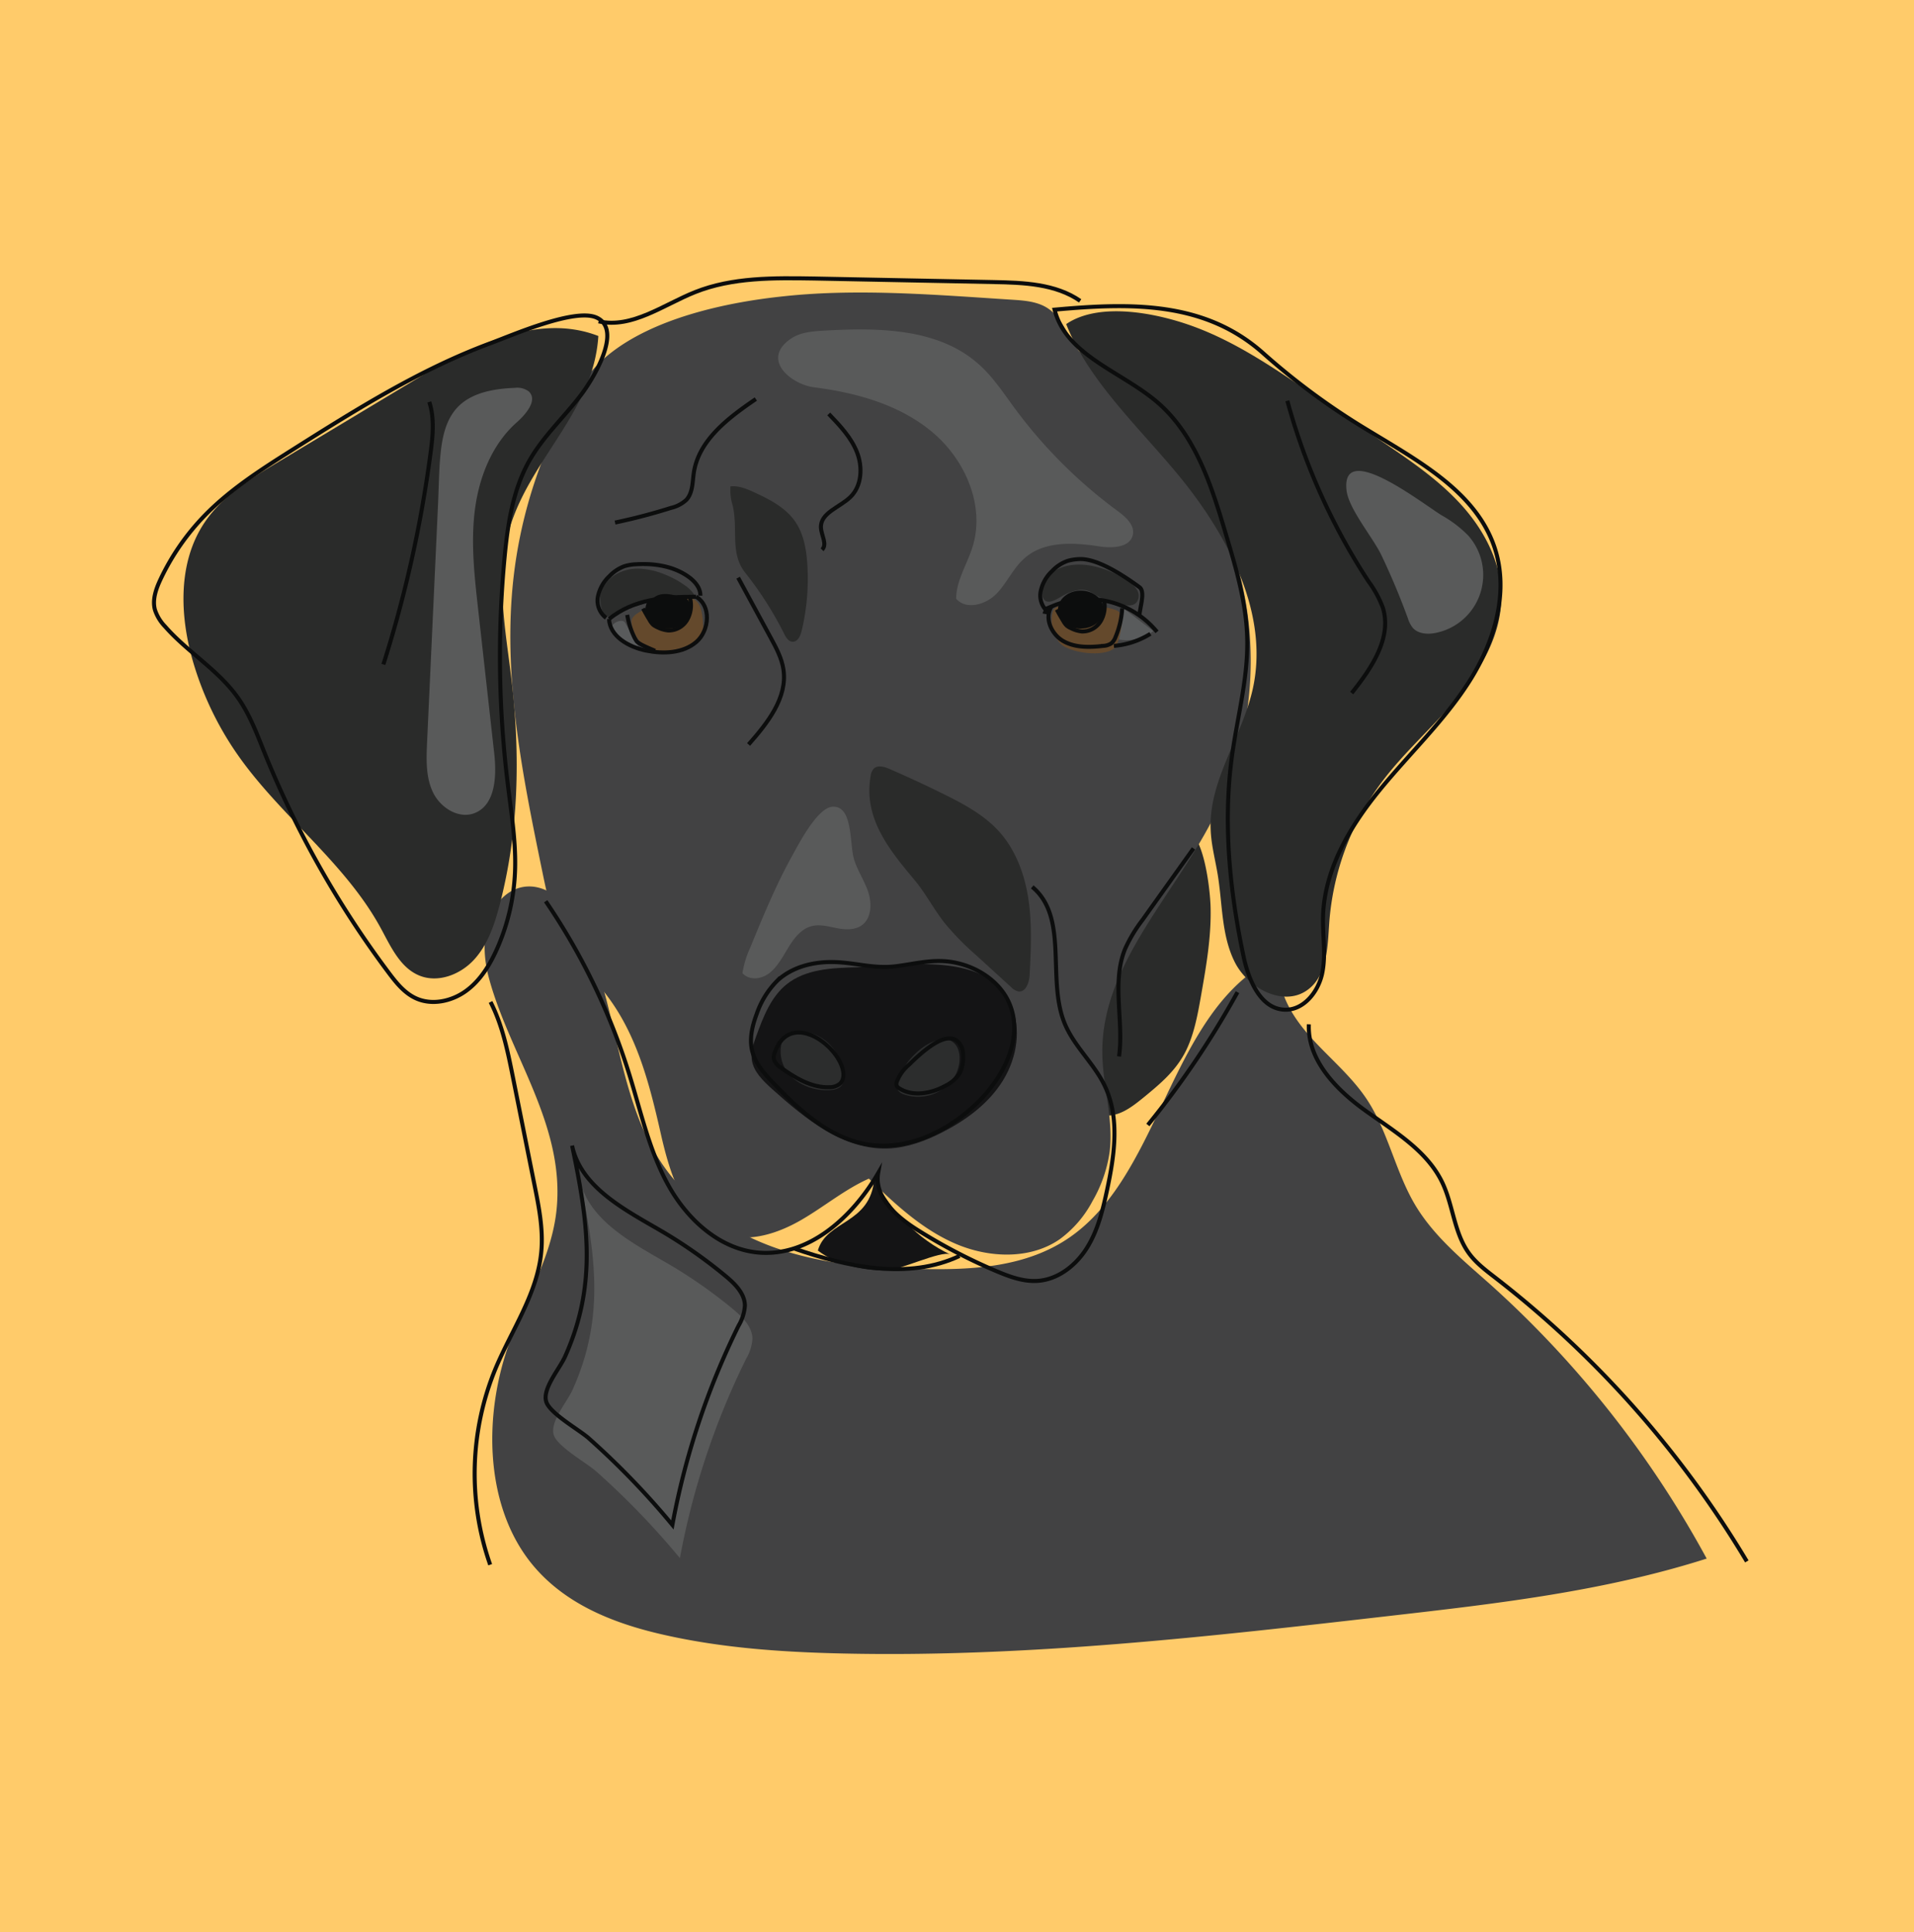 <svg xmlns="http://www.w3.org/2000/svg" viewBox="0 0 537.4 542.4"><defs><style>.cls-1{fill:#ffcb6a;}.cls-2{fill:#424243;}.cls-3{fill:#2a2b2a;}.cls-4{fill:#141415;}.cls-5{fill:#64492c;}.cls-6{fill:#0c0d0d;}.cls-7{fill:#595b5c;}.cls-8{fill:#2c2d2d;}.cls-9{fill:#595a5a;}.cls-10{fill:none;stroke:#0c0d0d;stroke-miterlimit:10;stroke-width:1.13px;}</style></defs><title>lab</title><g id="Layer_1" data-name="Layer 1"><rect class="cls-1" x="-19.01" y="-8.7" width="571.56" height="576.88"/></g><g id="Layer_2" data-name="Layer 2"><path class="cls-2" d="M163.67,261.6c9.44,19.76,9.47,44.27,20.74,62.8,7.78,12.78,20.24,21.31,33.43,25.93s27.15,5.65,41,5.91c14.4.27,29.6-.51,41.78-9.09,23.77-16.75,27.33-56.39,50.57-74,1.69-1.28,3.86-2.46,5.69-1.44s2.26,3.41,2.84,5.49c3.76,13.36,16.78,20.3,24.18,31.6,5.74,8.76,7.89,19.88,13.18,29s13.6,15.85,21.31,22.72a288.57,288.57,0,0,1,60.8,77c-28.68,9.15-58.53,12.6-88.2,16-51.36,5.9-102.87,11.8-154.49,10.64-16.95-.38-33.95-1.53-50.55-5.34-13.69-3.14-27.72-8.56-37-20.27-13-16.46-13.27-41.9-5.71-62.18,4.53-12.16,11.58-23.47,13-36.54,2.56-23.71-13-43.45-18.89-65C130.6,250.38,152.27,237.72,163.67,261.6Z"/><path class="cls-3" d="M320.63,254.63l-15.5,43.07c-1.06,2.94-2.14,6.18-1.48,9.3a7.66,7.66,0,0,0,8.4,6.08c3.5-.47,6.59-3,9.53-5.4,4.07-3.36,8.26-6.86,11-11.94,2.62-4.87,3.68-10.77,4.69-16.52,1.42-8.09,2.85-16.29,2.63-24.58-.13-5-1.91-21.56-7.55-21.88C327.28,232.49,322.3,250,320.63,254.63Z"/><path class="cls-2" d="M170.67,99.74c-6,4.92-10.12,11.66-13.55,18.56a132.4,132.4,0,0,0-12.89,43.47c-3.23,27.79,2.44,55.74,8.09,83.15,1.15,5.57,2.32,11.21,4.83,16.33,3.72,7.58,10.12,13.5,14.89,20.49,7.37,10.81,10.61,23.78,13.49,36.5,2.56,11.3,6.52,24.46,17.61,28.21,7.14,2.41,15.06-.12,21.59-3.85s12.35-8.68,19.23-11.74c7.28,7.1,14.9,14.2,24.27,18.25s21,4.54,29.33-1.25a31.44,31.44,0,0,0,9.21-10.74,38.18,38.18,0,0,0,4.78-13.75c1.17-9.28-2-18.56-2.05-27.91-.17-24.22,19.53-43.39,30.71-64.95A97.84,97.84,0,0,0,315.9,110.3c-5-4.22-10.6-8.06-14.2-13.53-2.34-3.55-3.92-7.84-7.48-10.21-2.84-1.89-6.43-2.19-9.85-2.41-21-1.34-43.17-3.24-64.13-1C204,84.82,183.39,89.28,170.67,99.74Z"/><path class="cls-3" d="M168,94.32c-17.32-6.73-36.25,3.16-52.18,12.73L78.32,129.58c-7.75,4.66-15.75,9.54-20.82,17-7.61,11.23-7.09,26.22-3.28,39.24a89.48,89.48,0,0,0,12.39,25.89c12.08,17.35,30.16,30.24,40.28,48.8,2.81,5.16,5.45,11.17,10.91,13.37,5.23,2.11,11.45-.3,15.27-4.45s5.71-9.69,7.15-15.15c5.46-20.68,5.9-42.45,3.37-63.68-1.66-13.95-4.54-28.32-.65-41.81C148.64,129,166.68,115.61,168,94.32Z"/><path class="cls-4" d="M240.29,271.54c-6.79.17-14.12.52-19.42,4.77-4.43,3.55-6.57,9.15-8.51,14.48-.77,2.12-1.56,4.33-1.29,6.57.41,3.43,3.14,6,5.71,8.35,9.35,8.38,20.11,17.19,32.66,16.69,5.28-.21,10.36-2.11,15.07-4.51,6.47-3.3,12.56-7.72,16.58-13.77s5.73-13.91,3.29-20.75C278.29,266.34,253.92,271.21,240.29,271.54Z"/><path class="cls-5" d="M197.44,177c0,3.44-8.34,6.41-13.5,5.72-3.45-.46-6.63-4.92-6.63-8.37S190.18,168,193.66,168,197.44,173.54,197.44,177Z"/><ellipse class="cls-6" cx="187.62" cy="171.13" rx="6.41" ry="5.34"/><path class="cls-7" d="M175.47,174.75q2,3.42,3.82,6.9a.61.61,0,0,1,.11.37c-.05.32-.53.37-.86.27a5.52,5.52,0,0,1-2-1.26c-.88-.75-1.75-1.5-2.61-2.27-.66-.59-2-1.41-2.2-2.27C171.31,175,174.74,173.49,175.47,174.75Z"/><path class="cls-3" d="M168.62,166.73a7,7,0,0,1,1.05-2.38,10.2,10.2,0,0,1,3.22-3.09,12.34,12.34,0,0,1,6.83-1.62,20.92,20.92,0,0,1,6.9,1.61,25.76,25.76,0,0,1,5.74,3.12,9,9,0,0,1,3.11,3.53c-1.89.4-3.83-.23-5.71-.71s-4-.77-5.65.21c-.48.28-.91.66-1.36,1-1.91,1.38-4.31,1.84-6.59,2.42a18.61,18.61,0,0,0-3.1,1c-.73.33-1.85,1.45-2.66,1.17C168.69,172.43,168.32,168.13,168.62,166.73Z"/><path class="cls-3" d="M335.3,91.72c11.63,4.3,22,11.33,32.27,18.3l20.87,14.18c7.81,5.3,15.7,10.68,22,17.69s11,15.94,11.09,25.38c.1,10.57-5.48,20.41-12.24,28.53s-14.83,15.12-21.2,23.56a75.3,75.3,0,0,0-14.88,39.79c-.47,6.75-.55,14.64-6,18.67-6.71,5-16.79-.3-20.53-7.76s-3.42-16.2-4.76-24.44c-.7-4.29-1.87-8.52-2-12.86-.54-13.79,8.85-25.91,11.83-39.39,4.31-19.49-5.24-39.44-17.25-55.39-11.35-15.07-28.14-29.23-35.14-47C308.82,84.53,325.29,88,335.3,91.72Z"/><path class="cls-3" d="M205.73,141.93a14.3,14.3,0,0,1-.64-5.39c2.29-.26,4.53.68,6.63,1.64,4.34,2,8.8,4.27,11.52,8.19,2.38,3.42,3.14,7.71,3.42,11.86a62.7,62.7,0,0,1-1.59,18.91c-.34,1.41-1.14,3.13-2.59,3-1.14-.07-1.83-1.25-2.34-2.28a97.73,97.73,0,0,0-10.93-17.12C204.9,155.24,207.29,148.76,205.73,141.93Z"/><path class="cls-3" d="M256.8,247.07c3.08,3.7,5.3,8,8.26,11.83a76.27,76.27,0,0,0,9,9.23l9.86,9a3.94,3.94,0,0,0,2,1.18c2.14.31,3.08-2.6,3.19-4.77.34-7,.68-14.09-.34-21s-3.52-13.86-8.22-19.08c-4.2-4.66-9.87-7.71-15.49-10.49q-7.58-3.76-15.34-7.12c-1.43-.62-3.27-1.16-4.39-.08a3.66,3.66,0,0,0-.88,2.07C242.35,229.77,249.81,238.66,256.8,247.07Z"/><path class="cls-8" d="M225,289.48a4.72,4.72,0,0,0-5.59,3.58,9.81,9.81,0,0,0,3.14,9.52,14.82,14.82,0,0,0,9.72,3.47c1.49,0,3.17-.22,4.09-1.4a4.78,4.78,0,0,0,.49-3.88C235.64,294.71,231.28,290.05,225,289.48Z"/><path class="cls-8" d="M252.33,302.37c-.54,1.25-.9,2.81-.06,3.87a3.59,3.59,0,0,0,1.61,1,12.05,12.05,0,0,0,14.48-5.64c2.09-4.12,1.34-10.56-4.23-9.76C259.07,292.59,254.23,298,252.33,302.37Z"/><path class="cls-9" d="M222,241c-4.37,8-7.87,16.53-11.35,25a27.53,27.53,0,0,0-2.19,7.19c2,2.15,5.37,1.7,7.62-.08s3.68-4.52,5.23-7.06,3.46-5.06,6.11-5.93,5.21,0,7.81.48,5.58.5,7.49-1.52c2.11-2.25,2-6.11.9-9.13s-2.91-5.68-3.84-8.76c-1.3-4.34-.22-15.23-6.14-14.72C229.3,226.9,224,237.41,222,241Z"/><path class="cls-5" d="M313.58,181c-1.22,3.22-10.07,3-14.65.56-3.07-1.66-4.45-7-3.23-10.17s14.29-1.4,17.55-.17S314.8,177.81,313.58,181Z"/><ellipse class="cls-6" cx="303.46" cy="171.13" rx="6.41" ry="5.34"/><path class="cls-3" d="M298.75,167.05a12.46,12.46,0,0,1,4.62-1.48,5.52,5.52,0,0,1,2.54.46,16,16,0,0,1,1.65,1,25.7,25.7,0,0,0,6.77,2.54c1.63.44,3.64.78,4.77-.47a3.07,3.07,0,0,0,.22-3.4,7.44,7.44,0,0,0-2.55-2.54,28.44,28.44,0,0,0-8.24-3.85c-4.63-1.31-10.08-1.26-13.71,1.89a5.9,5.9,0,0,0-1.51,1.88c-.59,1.25-1.26,4.68.24,5.59S297.47,167.65,298.75,167.05Z"/><path class="cls-7" d="M315.46,170.78a65.79,65.79,0,0,1-1.28,8.76,12.56,12.56,0,0,0,9.63-2.38"/><path class="cls-9" d="M144.56,108.88a5.38,5.38,0,0,1,3.9,1c2.58,2.4-.71,6.33-3.35,8.67-6.93,6.12-10.57,15.3-11.76,24.47s-.16,18.47.86,27.66l4.56,40.87c.71,6.33.35,14.5-5.61,16.74-4.45,1.66-9.52-1.57-11.58-5.85s-1.88-9.25-1.67-14L123,141.24C123.81,122.9,122.34,109.69,144.56,108.88Z"/><path class="cls-9" d="M395.27,173.5a8.43,8.43,0,0,0,1.39,2.73c1.52,1.73,4.17,1.89,6.43,1.44a16.6,16.6,0,0,0,9.1-27.38,33.27,33.27,0,0,0-7.46-5.66c-5.63-3.49-28.25-21.19-26.66-7,.58,5.23,7.46,13.3,9.81,18.26Q392,164.54,395.27,173.5Z"/><path class="cls-9" d="M228.54,108.72c11.93,1.52,24.05,4.88,33.26,12.61s14.83,20.62,11.29,32.11c-1.51,4.92-4.6,9.48-4.63,14.63,2.8,3.25,8.35,1.68,11.33-1.4s4.71-7.27,8-10.08c5.49-4.76,13.66-4.32,20.85-3.21,3.65.56,8.66.36,9.43-3.25.59-2.76-2-5-4.3-6.71a136.14,136.14,0,0,1-28.8-28.72c-3.22-4.36-6.22-9-10.28-12.55-11.35-10.06-28.15-10.2-43.29-9.34-3.31.19-6.82.46-9.52,2.39C213.62,101.05,222.26,107.92,228.54,108.72Z"/><path class="cls-9" d="M162.74,330.91c2.45,11.71,14.8,18,25.11,24a136.37,136.37,0,0,1,18,12.63c2.62,2.18,5.36,4.87,5.41,8.27a12.82,12.82,0,0,1-1.8,5.69,214.36,214.36,0,0,0-18.56,55.89,221.55,221.55,0,0,0-23.51-24.35c-2.71-2.4-11-7-11.93-10.3-1.06-3.67,3.73-9.14,5.26-12.52C170,369.75,167.13,351.88,162.74,330.91Z"/><path class="cls-4" d="M245.48,330.87c4.91,9.53,12.5,17.11,21.28,21.26-2.5-1.18-14.32,4.57-18.19,4.53-6.37-.06-13.53-1.53-18.94-5.61C232.1,342.42,244.4,343.78,245.48,330.87Z"/><path class="cls-10" d="M82.43,126.06c-8.8,5.56-17.69,11.19-24.95,18.65a66.28,66.28,0,0,0-12.35,17.79c-1.29,2.72-2.41,5.78-1.63,8.68a12.21,12.21,0,0,0,2.86,4.7c6.29,7.18,14.93,12.17,20.45,20,3.31,4.67,5.31,10.1,7.45,15.41A274.67,274.67,0,0,0,109.09,273c2.11,2.82,4.4,5.7,7.59,7.19,4.52,2.12,10.1.92,14.14-2s6.75-7.36,8.77-11.93a59.28,59.28,0,0,0,5-21.29c.37-8.27-1-16.51-2-24.72a294.84,294.84,0,0,1-.93-63.64c.89-9.48,2.33-19.19,7.07-27.46,3.86-6.73,9.69-12.1,14.39-18.28,3.6-4.73,11.66-18.14,4.55-21.64-6-3-24,4.94-30,7.14C118,103.66,100.09,114.91,82.43,126.06Z"/><path class="cls-10" d="M354.88,99.34A195.72,195.72,0,0,0,384,120.73c14.14,8.63,30.4,17.28,35.65,33,4.18,12.53-.07,26.51-7.17,37.64s-16.87,20.29-25.21,30.53-15.49,22.34-15.8,35.55c-.12,5.29.86,10.66-.24,15.83s-5.21,10.33-10.49,10.16c-6.83-.22-10.18-8.3-11.59-15-3.9-18.45-5.79-37.52-3.24-56.2,1.49-10.91,4.49-21.69,4.28-32.7-.2-10.1-3.1-19.93-6-29.61-4-13.51-8.52-27.8-19.22-37-10.06-8.63-25.62-13.11-28.87-26C317.5,85,338.35,84.46,354.88,99.34Z"/><path class="cls-10" d="M168.07,90.21c9.39,2.1,18.16-4.64,27.1-8.21,10.5-4.18,22.15-4,33.45-3.82l50.41,1c8.4.16,17.35.49,24.25,5.28"/><path class="cls-10" d="M153.22,253a182,182,0,0,1,23.47,48.61c3.25,10.47,5.6,21.37,10.9,31s14.36,18,25.28,19c14.19,1.29,26.57-10,33.7-22.32-1.16,6.64,5,12.13,10.66,15.74a154.59,154.59,0,0,0,22.58,11.82c3.69,1.56,7.59,3,11.59,2.71,5.74-.41,10.75-4.4,13.79-9.27s4.44-10.59,5.64-16.21c2.08-9.73,3.65-20.31-.66-29.29-3-6.28-8.63-11.09-11.26-17.54-5.09-12.46,1.26-29.68-9.09-38.29"/><path class="cls-10" d="M223,350.49c15,5.21,32,8.84,46.4,2.09"/><path class="cls-10" d="M233.8,270.06c-5.66-.08-11.56,1.45-15.66,5.34a24.34,24.34,0,0,0-5.7,9.3c-1.25,3.33-2.11,7-1.22,10.44s3.37,6.21,5.82,8.79c7.42,7.81,15.94,15.6,26.57,17.33,11.54,1.88,23.22-4,31.43-12.33,7.07-7.18,12.33-17.94,8.38-27.21C281,276,275.34,272,269.3,270.48c-6.44-1.65-11.6,0-17.83.77S240,270.15,233.8,270.06Z"/><path class="cls-10" d="M207.25,162.17l9.16,16.88c1.53,2.82,3.09,5.72,3.56,8.89,1.18,7.92-4.49,15.06-9.79,21.05"/><path class="cls-10" d="M361.45,112.5a177.46,177.46,0,0,0,22.83,50.77,29.78,29.78,0,0,1,4,7.37c2.6,8.46-3.25,17-8.76,23.91"/><path class="cls-10" d="M120.53,112.82c1.5,4.6,1,9.59.35,14.39a343.43,343.43,0,0,1-13.24,59.31"/><path class="cls-10" d="M137.73,281.27c3.33,6.48,4.8,13.74,6.24,20.89l6.12,30.56c1.22,6.07,2.44,12.25,1.91,18.42-1,11.83-8.26,22.05-12.85,33a77.18,77.18,0,0,0-1.52,55.1"/><path class="cls-10" d="M367.49,287.54c-.41,10,7.62,18.27,15.75,24.14s17.4,11.24,21.72,20.28c3.06,6.41,3.29,14.11,7.48,19.85,2,2.75,4.78,4.83,7.47,6.91a287.13,287.13,0,0,1,70.55,79.59"/><path class="cls-10" d="M314.2,296.56c1.38-10.08-2.16-20.85,1.72-30.25a40.89,40.89,0,0,1,4.81-8l14.37-20.14"/><path class="cls-10" d="M347.45,278.52a249.68,249.68,0,0,1-25.16,37.28"/><path class="cls-10" d="M293.29,172.32c.22-1.11,1.33-1.78,2.36-2.23a25.25,25.25,0,0,1,29.21,7.29"/><path class="cls-10" d="M171,173.75c7.08-5.63,15.37-6.2,24.42-6.24"/><path class="cls-10" d="M295.17,170.35c-2,3.25.09,7.76,3.4,9.63s7.35,1.77,11.12,1.34a4.6,4.6,0,0,0,2.35-.73,4.31,4.31,0,0,0,1.2-1.83,24.47,24.47,0,0,0,1.84-8"/><path class="cls-10" d="M171,173.75c.2,4.89,5.53,7.88,10.33,8.87s10.39.83,14.16-2.4,4.24-10.24-.06-12.71"/><path class="cls-10" d="M172.69,146.69q8-1.68,15.72-4.12a9.49,9.49,0,0,0,4.31-2.26c1.82-2,1.69-5,2.09-7.63,1.39-9.18,9.74-15.43,17.41-20.66"/><path class="cls-10" d="M230.81,154.32c1.55-1.52-.2-4-.31-6.21-.2-4.14,5.26-5.68,8.24-8.56,3.24-3.12,3.52-8.39,1.89-12.57s-4.83-7.54-7.94-10.78"/><path class="cls-10" d="M176.1,172.61c.07.36.14.72.21,1.08a22.51,22.51,0,0,0,1.58,4.75,9.76,9.76,0,0,0,.86,1.55c.62.88,4.21,2.26,5.18,2.71"/><path class="cls-10" d="M180.56,170.83q.86,1.63,1.83,3.21a5.4,5.4,0,0,0,1,1.34,5.09,5.09,0,0,0,1.17.69,8.57,8.57,0,0,0,3.06.91,6,6,0,0,0,5.28-2.91,8.21,8.21,0,0,0,.86-6.11"/><path class="cls-10" d="M170.18,173.45a6.06,6.06,0,0,1-2.31-5.93,10.79,10.79,0,0,1,3.22-5.76,11,11,0,0,1,4.28-2.83,13,13,0,0,1,3.26-.53c5.17-.31,10.61.54,14.79,3.59,1.72,1.25,3.28,3.09,3.22,5.22"/><path class="cls-10" d="M255.17,298.93a11.71,11.71,0,0,0-3.35,4.69,1.68,1.68,0,0,0,0,1.27,1.72,1.72,0,0,0,.62.59c3.88,2.51,9.13,1.49,13.16-.77a9.63,9.63,0,0,0,3.9-3.5,9.93,9.93,0,0,0,.9-5.26,5.42,5.42,0,0,0-.31-1.81C267.15,286.92,257.74,296.46,255.17,298.93Z"/><path class="cls-10" d="M217.57,295.35a3.71,3.71,0,0,0-.28,2,4.29,4.29,0,0,0,2,2.38c4,2.86,8.52,5.61,13.45,5.47a4.65,4.65,0,0,0,3.11-1c1.52-1.43,1-4,.11-5.83C232.67,291.43,221.37,284.8,217.57,295.35Z"/><path class="cls-10" d="M296.72,171.11q.86,1.63,1.83,3.21a5.4,5.4,0,0,0,1,1.34,5.09,5.09,0,0,0,1.17.69,8.57,8.57,0,0,0,3.06.91,6,6,0,0,0,5.28-2.91,8.21,8.21,0,0,0,.86-6.11"/><path class="cls-10" d="M294.49,172a6.06,6.06,0,0,1-2.31-5.93,10.79,10.79,0,0,1,3.22-5.76,11,11,0,0,1,4.28-2.83,13,13,0,0,1,3.26-.53c5.17-.31,12.83,4.84,17,7.89,1.72,1.25.05,5.82,0,7.95"/><path class="cls-10" d="M312.75,181.31A22.84,22.84,0,0,0,323,177.92"/><path class="cls-10" d="M160.63,321.59c2.45,11.71,14.8,18,25.11,24a136.37,136.37,0,0,1,18,12.63c2.62,2.18,5.36,4.87,5.41,8.27a12.82,12.82,0,0,1-1.8,5.69,214.36,214.36,0,0,0-18.56,55.89,221.55,221.55,0,0,0-23.51-24.35c-2.71-2.4-11-7-11.93-10.3-1.06-3.67,3.73-9.14,5.26-12.52C167.86,360.43,165,342.55,160.63,321.59Z"/></g></svg>